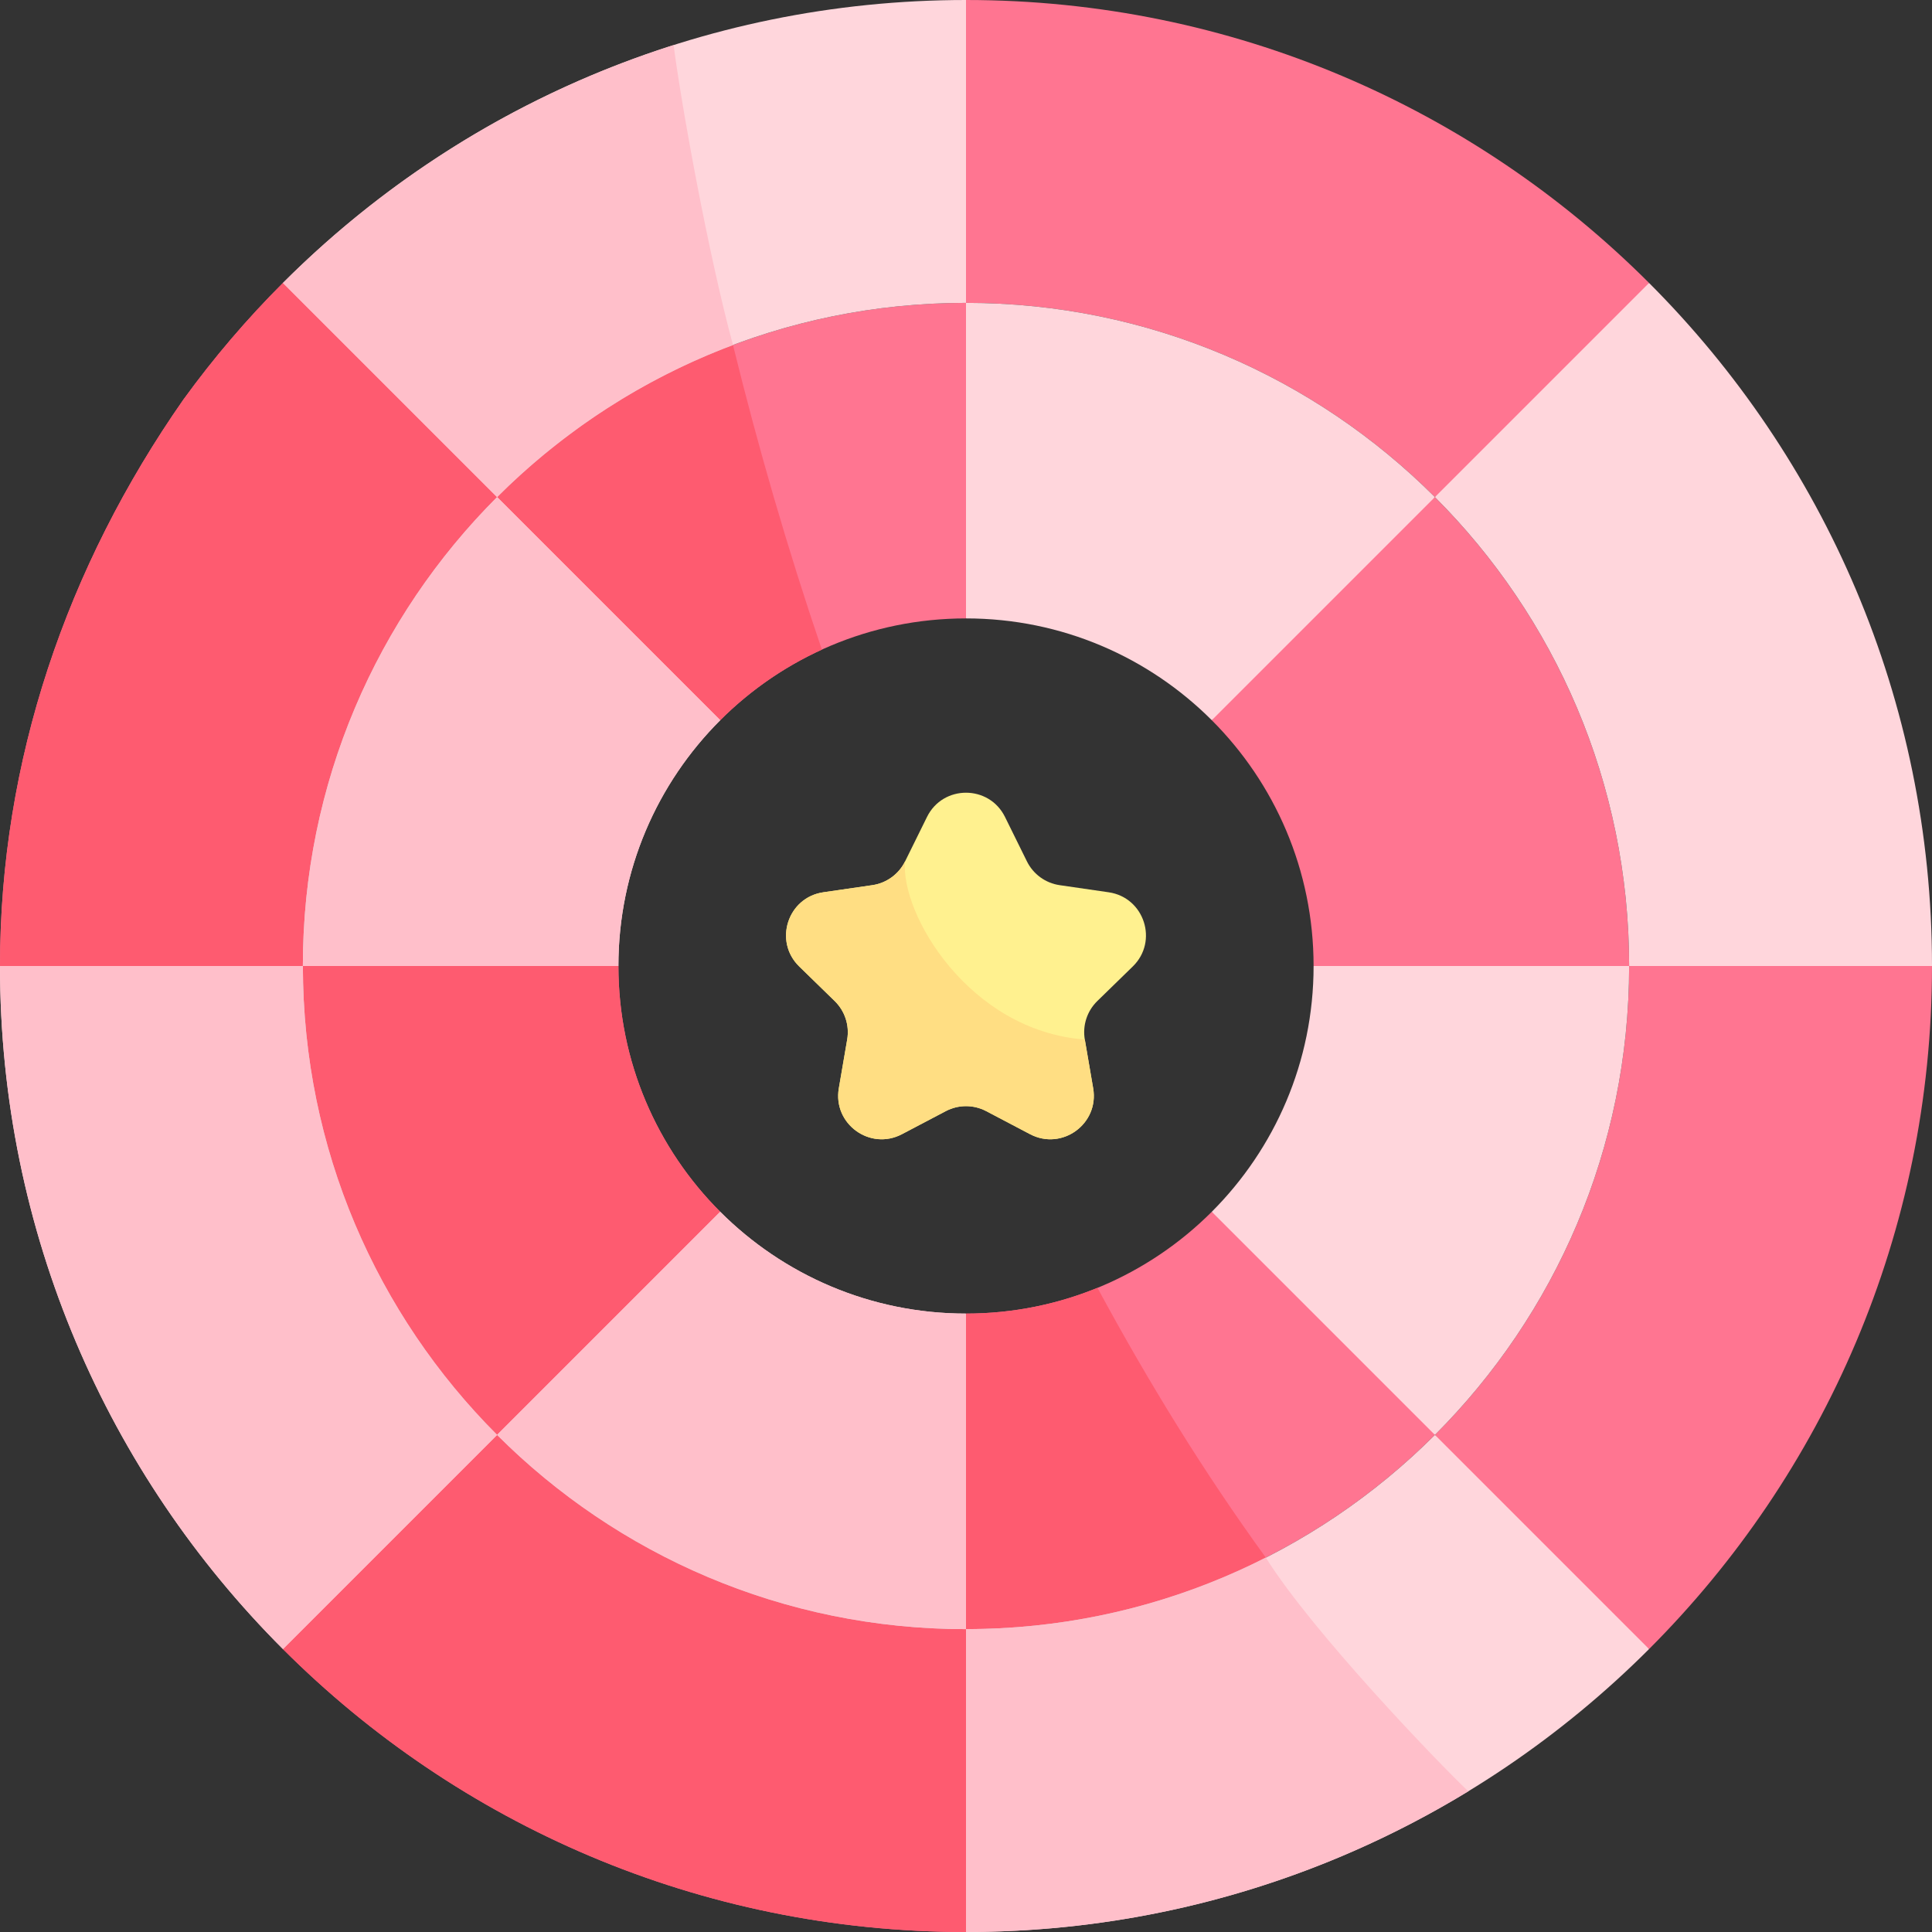 <svg id="Capa_1" enable-background="new 0 0 497 497" height="512" viewBox="0 0 497 497" width="512" xmlns="http://www.w3.org/2000/svg"><rect x="0" y="0" width="497" height="497" fill="#333333" stroke="none"/><path d="m369.124 127.876 36.084-23.513 19.008-31.579c-44.97-44.97-107.095-72.784-175.716-72.784l-7.667 38.683 7.667 39.229c47.107 0 89.753 19.094 120.624 49.964z" fill="#ff7591"/><path d="m47.209 102.75c7.731-10.658 16.287-20.678 25.575-29.966l32.438 20.301 22.654 34.791c-30.87 30.871-49.964 73.517-49.964 120.624l-41.252 7-36.66-7c0-52.772 17.15-102.739 47.209-145.75z" fill="#ff7591"/><path d="m47.209 102.75c7.731-10.658 16.287-20.678 25.575-29.966l32.438 20.301 22.654 34.791c-30.87 30.871-49.964 73.517-49.964 120.624l-41.252 7-36.66-7c0-52.772 17.15-102.739 47.209-145.75z" fill="#fe5b70"/><path d="m497 248.5-37.503-9-40.409 9c0 47.107-19.094 89.753-49.964 120.624l22.703 33.123 32.389 21.969c44.97-44.97 72.784-107.095 72.784-175.716z" fill="#ff7591"/><path d="m127.876 369.124-32.606 23.171-22.486 31.921c44.97 44.97 107.095 72.784 175.716 72.784l7.667-40.475-7.667-37.437c-47.107 0-89.754-19.094-120.624-49.964z" fill="#ff7591"/><path d="m127.876 369.124-32.606 23.171-22.486 31.921c44.97 44.97 107.095 72.784 175.716 72.784l7.667-40.475-7.667-37.437c-47.107 0-89.754-19.094-120.624-49.964z" fill="#fe5b70"/><path d="m248.5 159.084 7.667-38.251-7.667-42.921c-47.107 0-89.754 19.094-120.624 49.964l22.957 38.291 34.44 19.107c16.182-16.182 38.536-26.19 63.227-26.19z" fill="#ff7591"/><path d="m188.559 88.752c-22.996 8.632-43.637 22.078-60.683 39.124l22.957 38.291 34.44 19.107c7.513-7.513 16.359-13.693 26.15-18.161-8.776-25.791-16.356-51.904-22.864-78.361z" fill="#fe5b70"/><path d="m159.084 248.5-40.918-9-40.255 9c0 47.107 19.094 89.753 49.964 120.624l36.957-22.291 20.44-35.107c-16.18-16.181-26.188-38.535-26.188-63.226z" fill="#ff7591"/><path d="m159.084 248.5-40.918-9-40.255 9c0 47.107 19.094 89.753 49.964 120.624l36.957-22.291 20.44-35.107c-16.18-16.181-26.188-38.535-26.188-63.226z" fill="#fe5b70"/><path d="m311.727 185.273c16.181 16.181 26.189 38.535 26.189 63.227l38.918 7 42.255-7c0-47.107-19.094-89.753-49.964-120.624l-32.766 22.957z" fill="#ff7591"/><path d="m248.5 337.916-7.667 40.251 7.667 40.921c47.107 0 89.753-19.094 120.624-49.964l-24.291-36.957-33.107-20.44c-16.181 16.181-38.535 26.189-63.226 26.189z" fill="#ff7591"/><path d="m282.323 331.29c-10.435 4.268-21.853 6.626-33.823 6.626l-7.667 40.251 7.667 40.922c27.759 0 53.967-6.636 77.131-18.399-16.037-22.077-30.361-45.42-43.308-69.4z" fill="#fe5b70"/><path d="m258.533 210.159 5.638 11.425c1.63 3.302 4.78 5.591 8.424 6.121l12.608 1.832c9.177 1.334 12.842 12.611 6.201 19.084l-9.123 8.893c-2.637 2.57-3.84 6.274-3.218 9.903l2.154 12.557c1.568 9.14-8.026 16.11-16.234 11.795l-11.277-5.928c-3.26-1.714-7.154-1.714-10.413 0l-11.277 5.928c-8.208 4.315-17.802-2.655-16.234-11.795l2.154-12.557c.623-3.63-.581-7.333-3.218-9.903l-9.123-8.893c-6.641-6.473-2.976-17.751 6.201-19.084l12.608-1.832c3.644-.53 6.795-2.818 8.424-6.121l5.638-11.425c4.105-8.316 15.963-8.316 20.067 0z" fill="#fff18f"/><g fill="#ffd6dc"><path d="m311.726 311.726 57.398 57.398c30.87-30.871 49.964-73.517 49.964-120.624h-81.172c0 24.691-10.008 47.045-26.19 63.226z"/><path d="m311.727 185.273 57.397-57.397c-30.871-30.87-73.517-49.964-120.624-49.964v81.172c24.691 0 47.045 10.008 63.227 26.189z"/><path d="m185.274 185.274-57.398-57.398c-30.87 30.871-49.964 73.517-49.964 120.624h81.172c0-24.691 10.008-47.045 26.19-63.226z"/></g><path d="m185.274 185.274-57.398-57.398c-30.87 30.871-49.964 73.517-49.964 120.624h81.172c0-24.691 10.008-47.045 26.19-63.226z" fill="#ffbfca"/><path d="m185.274 311.726-57.398 57.398c30.87 30.87 73.517 49.964 120.624 49.964v-81.172c-24.691 0-47.045-10.008-63.226-26.19z" fill="#ffd6dc"/><path d="m185.274 311.726-57.398 57.398c30.87 30.87 73.517 49.964 120.624 49.964v-81.172c-24.691 0-47.045-10.008-63.226-26.19z" fill="#ffbfca"/><path d="m77.912 248.5h-77.912c0 68.621 27.814 130.746 72.784 175.716l55.092-55.092c-30.87-30.871-49.964-73.517-49.964-120.624z" fill="#ffd6dc"/><path d="m77.912 248.5h-77.912c0 68.621 27.814 130.746 72.784 175.716l55.092-55.092c-30.87-30.871-49.964-73.517-49.964-120.624z" fill="#ffbfca"/><path d="m248.5 77.912v-77.912c-68.621 0-130.746 27.814-175.716 72.784l55.092 55.092c30.87-30.87 73.517-49.964 120.624-49.964z" fill="#ffd6dc"/><path d="m173.284 11.601c-38.371 12.172-72.713 33.397-100.5 61.183l55.092 55.092c17.046-17.046 37.688-30.491 60.683-39.124-6.425-23.696-13.276-61.7-15.275-77.151z" fill="#ffbfca"/><path d="m419.088 248.5h77.912c0-68.621-27.814-130.746-72.784-175.716l-55.092 55.092c30.87 30.871 49.964 73.517 49.964 120.624z" fill="#ffd6dc"/><path d="m248.5 419.088v77.912c68.621 0 130.746-27.815 175.716-72.784l-55.092-55.092c-30.871 30.87-73.517 49.964-120.624 49.964z" fill="#ffd6dc"/><path d="m325.631 400.689c-23.165 11.763-49.372 18.399-77.131 18.399v77.912c47.328 0 91.563-13.235 129.213-36.199-7.5-7.081-40.119-40.969-52.082-60.112z" fill="#ffbfca"/><path d="m232.828 221.583c-1.63 3.302-4.78 5.591-8.424 6.121l-12.608 1.832c-9.177 1.334-12.842 12.611-6.201 19.084l9.123 8.893c2.637 2.57 3.84 6.274 3.218 9.903l-2.154 12.557c-1.568 9.14 8.026 16.11 16.234 11.795l11.277-5.928c3.26-1.714 7.154-1.714 10.413 0l11.277 5.928c8.208 4.315 17.802-2.655 16.234-11.795l-2.154-12.557c-29.807-2.236-47.484-32.36-46.235-45.833z" fill="#ffde83"/></svg>